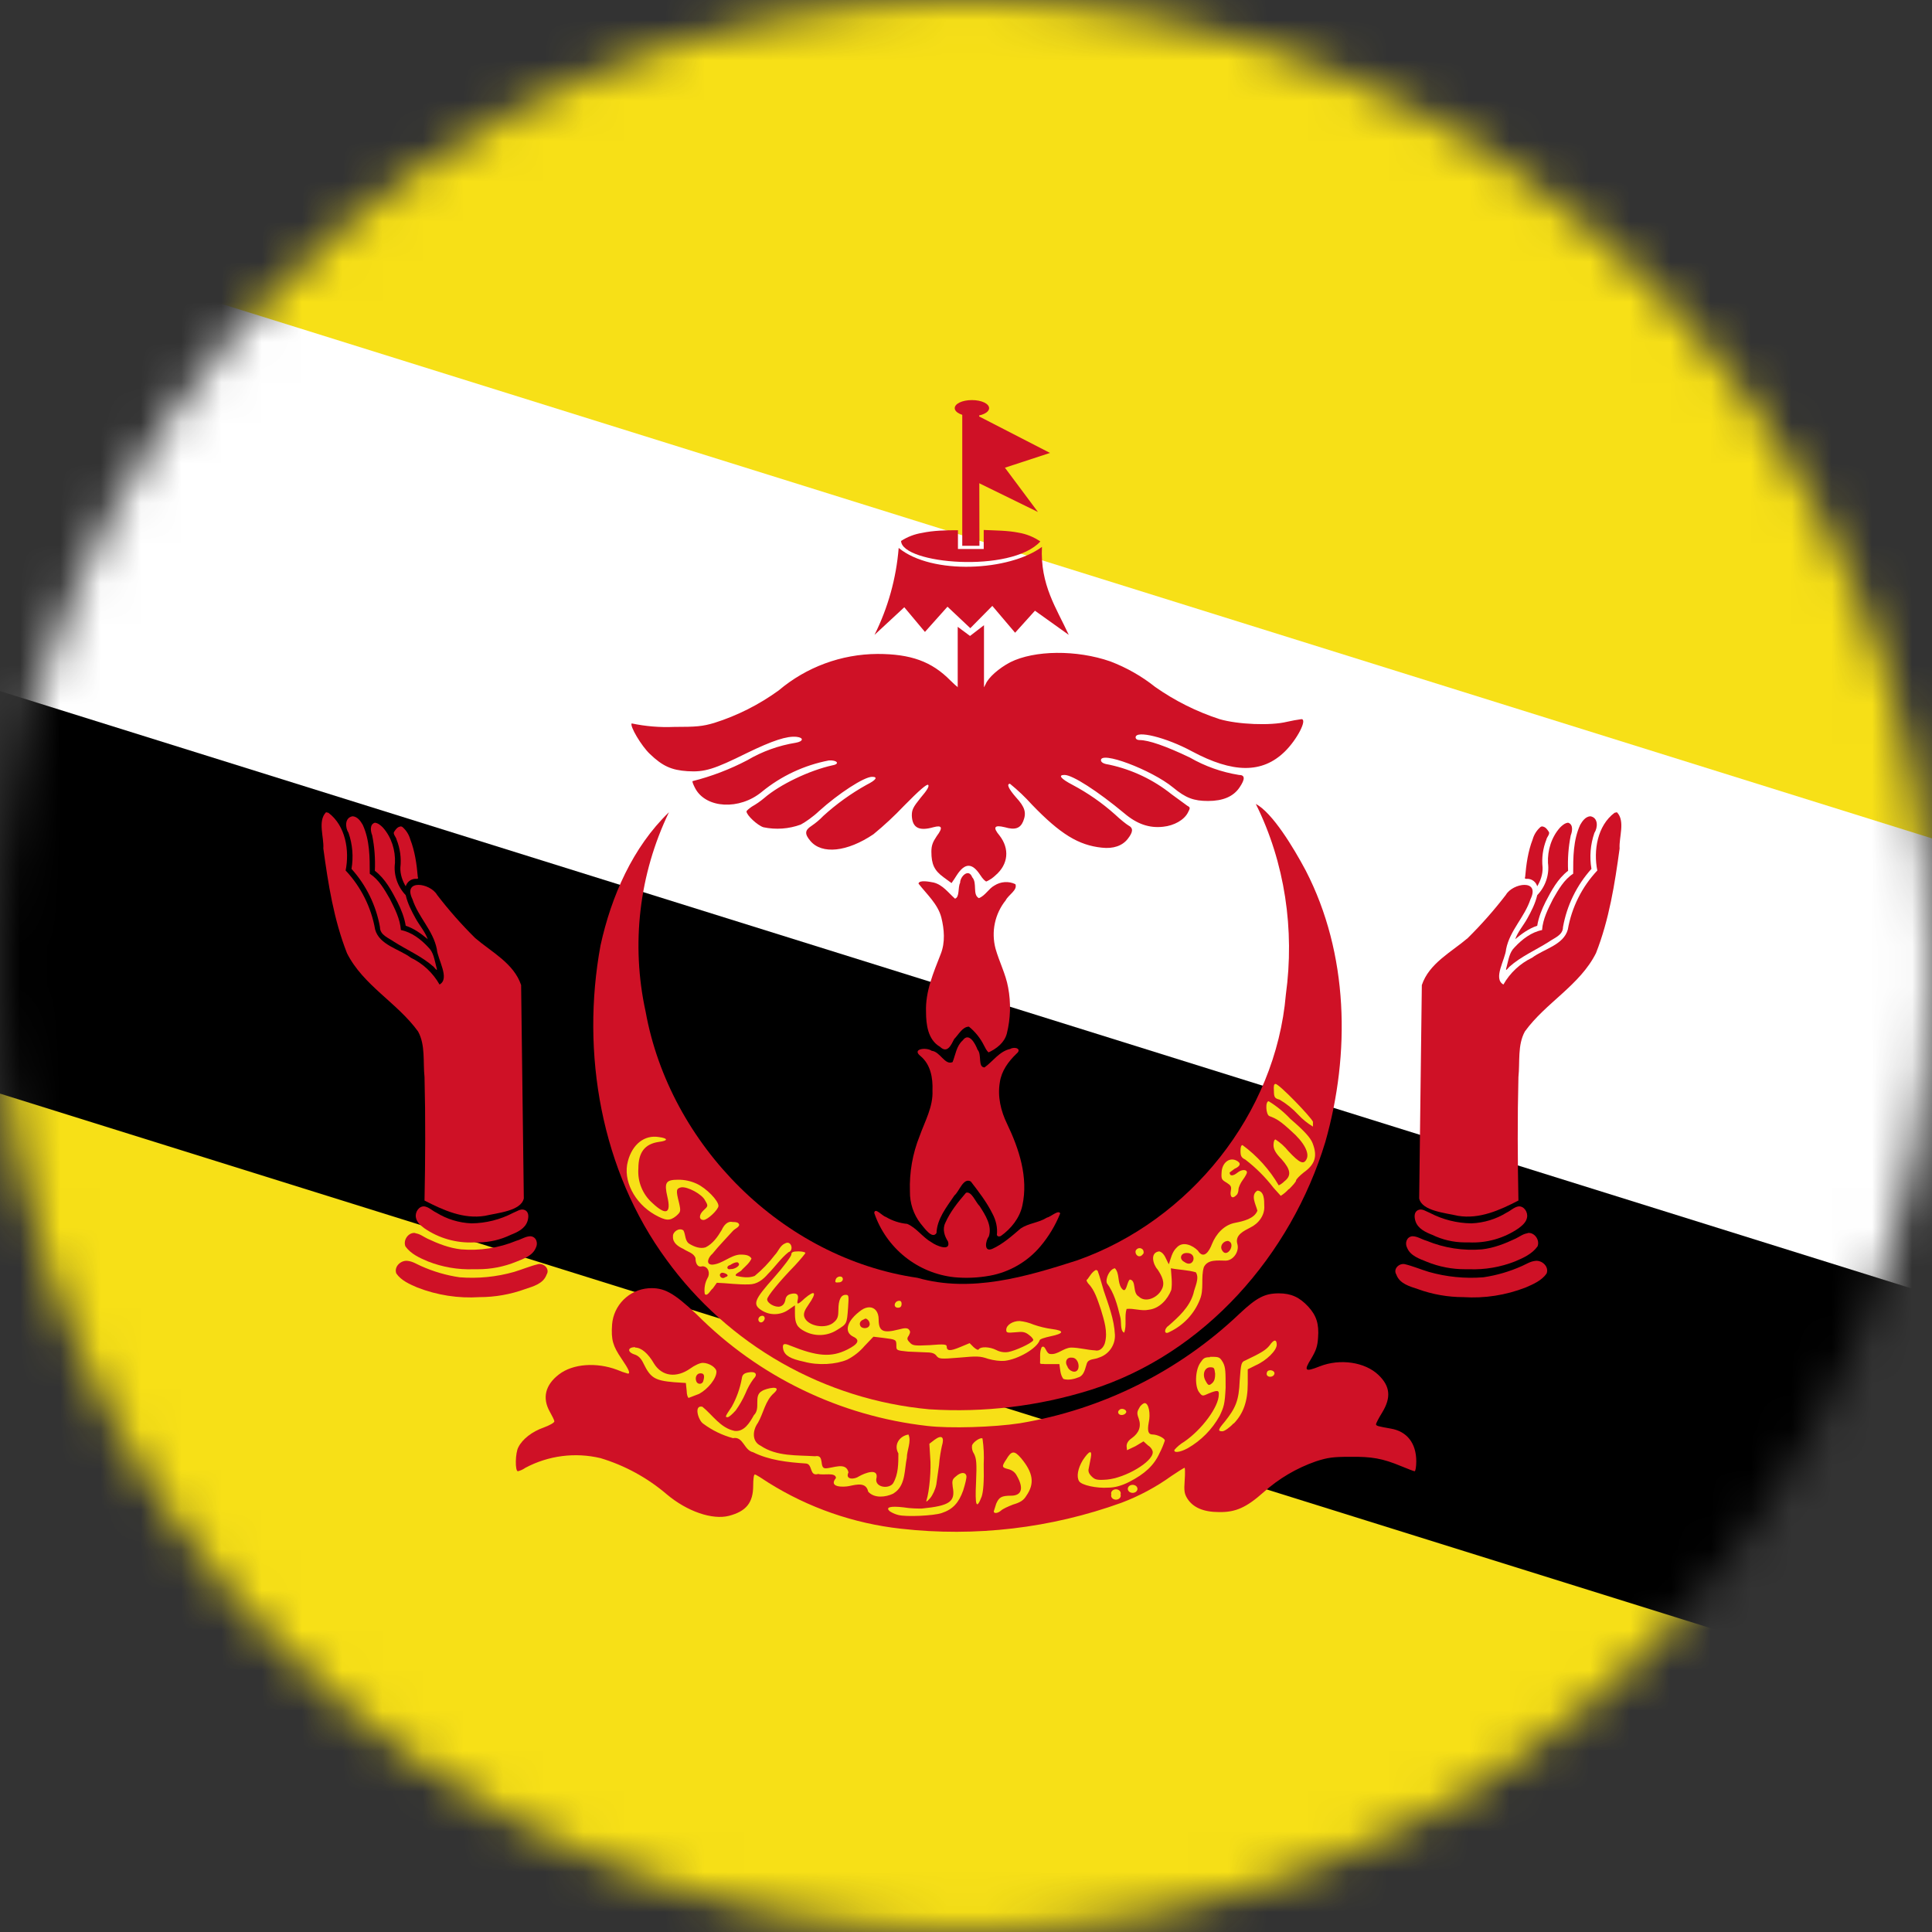 <svg width="48" height="48" viewBox="0 0 48 48" fill="none" xmlns="http://www.w3.org/2000/svg">
<rect x="0" y="0" width="48" height="48" fill="#333333" stroke="none"/>
<g clip-path="url(#clip0_152_6569)">
<mask id="mask0_152_6569" style="mask-type:alpha" maskUnits="userSpaceOnUse" x="0" y="0" width="48" height="48">
<circle cx="24" cy="24" r="24" fill="#D9D9D9"/>
</mask>
<g mask="url(#mask0_152_6569)">
<g clip-path="url(#clip1_152_6569)">
<path d="M-8 0H56V48H-8V0Z" fill="#F7E017"/>
<path d="M-8 3.33V24.67L56 34.67V23.33L-8 3.33Z" fill="white"/>
<path d="M-8 14.67V24.67L56 44.67V34.67L-8 14.67Z" fill="black"/>
<path d="M22.38 37.98C21.21 37.851 20.084 37.459 19.087 36.834C18.927 36.727 18.78 36.633 18.753 36.633C18.727 36.633 18.713 36.76 18.713 36.907C18.713 37.334 18.54 37.547 18.113 37.66C17.7 37.767 17.073 37.553 16.567 37.127C16.086 36.716 15.525 36.409 14.92 36.227C14.289 36.077 13.626 36.162 13.053 36.467C12.997 36.507 12.934 36.536 12.867 36.553C12.793 36.553 12.8 36.093 12.88 35.953C12.98 35.754 13.22 35.567 13.507 35.467C13.653 35.413 13.773 35.347 13.773 35.313C13.773 35.287 13.72 35.18 13.66 35.074C13.467 34.733 13.547 34.407 13.887 34.147C14.233 33.88 14.82 33.84 15.333 34.033C15.42 34.071 15.509 34.102 15.6 34.127C15.667 34.127 15.627 34.027 15.44 33.754C15.227 33.44 15.18 33.287 15.207 32.907C15.225 32.674 15.326 32.456 15.491 32.291C15.656 32.126 15.874 32.025 16.107 32.007C16.493 31.98 16.733 32.114 17.307 32.654C18.847 34.203 20.869 35.182 23.04 35.427C23.593 35.493 24.694 35.46 25.34 35.36C27.389 35.018 29.288 34.071 30.794 32.64C31.22 32.24 31.42 32.133 31.773 32.133C32.074 32.133 32.287 32.227 32.507 32.467C32.707 32.687 32.773 32.894 32.747 33.233C32.733 33.447 32.7 33.547 32.574 33.76C32.387 34.06 32.42 34.093 32.787 33.947C33.294 33.747 33.913 33.84 34.247 34.16C34.54 34.44 34.567 34.72 34.34 35.093C34.254 35.233 34.187 35.36 34.187 35.387C34.187 35.427 34.254 35.44 34.553 35.493C34.953 35.56 35.187 35.853 35.187 36.307C35.187 36.44 35.167 36.553 35.147 36.553C35.127 36.553 34.974 36.493 34.813 36.427C34.347 36.233 34.08 36.187 33.533 36.194C33.12 36.194 32.98 36.214 32.694 36.307C32.214 36.474 31.772 36.734 31.393 37.074C30.967 37.453 30.7 37.574 30.287 37.567C29.9 37.567 29.64 37.453 29.5 37.233C29.427 37.114 29.413 37.047 29.433 36.78C29.447 36.607 29.44 36.467 29.433 36.467C29.413 36.467 29.267 36.56 29.1 36.673C28.72 36.946 28.305 37.168 27.867 37.334C26.112 37.969 24.234 38.19 22.38 37.98Z" fill="#CF1126"/>
<path d="M23.087 35.014C21.797 34.895 20.548 34.502 19.422 33.862C18.297 33.222 17.321 32.348 16.56 31.3C14.934 29.087 14.427 26.16 14.92 23.487C15.187 22.267 15.72 21.047 16.62 20.18C15.878 21.72 15.674 23.464 16.04 25.133C16.64 28.453 19.44 31.26 22.794 31.747C24.127 32.127 25.494 31.72 26.76 31.314C29.56 30.327 31.694 27.674 31.947 24.707C32.167 23.107 31.927 21.433 31.2 19.973C31.614 20.193 32.134 21.053 32.44 21.627C33.507 23.693 33.554 26.167 32.927 28.373C32.074 31.18 29.927 33.64 27.093 34.533C25.801 34.937 24.445 35.1 23.093 35.014H23.087Z" fill="#CF1126"/>
<path d="M10.133 31.327C9.967 31.3 9.78 31.467 9.847 31.64C9.967 31.814 10.18 31.907 10.367 31.987C10.859 32.179 11.386 32.261 11.913 32.227C12.3 32.227 12.684 32.159 13.047 32.027C13.247 31.96 13.5 31.894 13.58 31.667C13.667 31.527 13.513 31.38 13.373 31.407C13.173 31.454 12.973 31.54 12.773 31.6C12.334 31.725 11.876 31.77 11.42 31.734C11.089 31.686 10.765 31.591 10.46 31.454C10.353 31.407 10.253 31.34 10.133 31.327Z" fill="#CF1126"/>
<path d="M10.32 30.634C10.153 30.607 10.007 30.807 10.073 30.967C10.207 31.154 10.427 31.254 10.633 31.34C10.994 31.482 11.38 31.548 11.767 31.534H11.867C12.196 31.535 12.522 31.472 12.827 31.347C13.007 31.274 13.233 31.2 13.313 31C13.373 30.887 13.327 30.727 13.18 30.714C13.06 30.714 12.947 30.794 12.827 30.827C12.393 31.006 11.922 31.079 11.454 31.04C11.16 31.007 10.887 30.9 10.62 30.774C10.52 30.727 10.434 30.654 10.32 30.64V30.634Z" fill="#CF1126"/>
<path d="M10.553 29.974C10.407 29.954 10.307 30.12 10.333 30.247C10.353 30.367 10.453 30.447 10.54 30.514C10.903 30.765 11.339 30.889 11.78 30.867H11.887C12.164 30.865 12.437 30.801 12.687 30.68C12.853 30.614 13.047 30.527 13.107 30.334C13.133 30.247 13.147 30.12 13.047 30.067C12.94 30.014 12.84 30.1 12.747 30.134C12.428 30.301 12.074 30.39 11.713 30.394C11.404 30.381 11.103 30.29 10.84 30.127C10.74 30.08 10.66 29.994 10.553 29.974Z" fill="#CF1126"/>
<path d="M8.1 20.18C7.887 20.4 8.053 20.8 8.033 21.08C8.153 21.96 8.293 22.847 8.62 23.68C9.02 24.48 9.873 24.914 10.387 25.627C10.573 25.967 10.507 26.38 10.547 26.76C10.573 27.78 10.567 28.807 10.547 29.827C11.014 30.067 11.514 30.294 12.047 30.207C12.36 30.134 12.947 30.087 13.014 29.774L12.947 24.474C12.767 23.934 12.213 23.654 11.807 23.307C11.467 22.971 11.151 22.613 10.86 22.234C10.687 21.934 10 21.834 10.247 22.34C10.393 22.787 10.76 23.114 10.853 23.58C10.873 23.84 11.187 24.314 10.92 24.46C10.756 24.171 10.507 23.938 10.207 23.794C9.913 23.574 9.427 23.48 9.32 23.094C9.224 22.544 8.969 22.034 8.587 21.627C8.687 21.134 8.587 20.514 8.16 20.194L8.1 20.18Z" fill="#CF1126"/>
<path d="M8.76 20.28C8.56 20.314 8.573 20.56 8.66 20.694C8.759 20.981 8.784 21.288 8.733 21.587C9.099 21.994 9.344 22.495 9.44 23.034C9.44 23.234 9.653 23.3 9.793 23.4C10.12 23.607 10.48 23.76 10.774 24.02C10.834 24.087 10.88 24.154 10.84 24.02C10.793 23.847 10.774 23.66 10.64 23.534C10.454 23.334 10.227 23.16 9.96 23.107C9.94 22.827 9.807 22.574 9.687 22.334C9.553 22.1 9.413 21.854 9.187 21.707C9.187 21.3 9.187 20.874 9.013 20.494C8.96 20.4 8.88 20.287 8.76 20.28Z" fill="#CF1126"/>
<path d="M9.313 20.44C9.18 20.48 9.207 20.654 9.247 20.754C9.305 21.043 9.327 21.339 9.313 21.634C9.573 21.834 9.727 22.127 9.873 22.407C9.967 22.594 10.047 22.794 10.08 23C10.287 23.067 10.467 23.2 10.627 23.334C10.56 23.147 10.427 23 10.327 22.82C10.227 22.64 10.127 22.447 10.08 22.24C9.88 22.034 9.773 21.734 9.813 21.44C9.827 21.127 9.727 20.8 9.513 20.56C9.46 20.507 9.393 20.447 9.313 20.44Z" fill="#CF1126"/>
<path d="M9.947 20.534C9.867 20.547 9.827 20.614 9.787 20.674C9.767 20.734 9.84 20.794 9.853 20.86C9.941 21.08 9.973 21.318 9.947 21.554C9.94 21.72 10 21.887 10.08 22.02C10.095 21.969 10.126 21.924 10.167 21.89C10.209 21.857 10.26 21.837 10.313 21.834C10.347 21.834 10.407 21.847 10.38 21.787C10.353 21.467 10.307 21.147 10.193 20.854C10.161 20.738 10.096 20.634 10.007 20.554C9.993 20.54 9.967 20.527 9.94 20.534H9.947Z" fill="#CF1126"/>
<path d="M38.139 31.327C38.305 31.3 38.492 31.467 38.425 31.64C38.305 31.814 38.092 31.907 37.905 31.987C37.413 32.179 36.886 32.261 36.359 32.227C35.972 32.227 35.589 32.159 35.225 32.027C35.025 31.96 34.772 31.894 34.692 31.667C34.605 31.527 34.759 31.38 34.899 31.407C35.099 31.454 35.299 31.54 35.499 31.6C35.938 31.725 36.397 31.77 36.852 31.734C37.184 31.686 37.507 31.591 37.812 31.454C37.919 31.407 38.019 31.34 38.139 31.327Z" fill="#CF1126"/>
<path d="M37.952 30.634C38.119 30.607 38.265 30.807 38.199 30.967C38.065 31.154 37.845 31.254 37.639 31.34C37.278 31.482 36.892 31.548 36.505 31.534H36.405C36.076 31.535 35.75 31.472 35.445 31.347C35.265 31.274 35.039 31.2 34.959 31C34.899 30.887 34.945 30.727 35.092 30.714C35.212 30.714 35.325 30.794 35.445 30.827C35.88 31.006 36.35 31.079 36.819 31.04C37.112 31.007 37.385 30.9 37.652 30.774C37.752 30.727 37.839 30.654 37.952 30.64V30.634Z" fill="#CF1126"/>
<path d="M37.719 29.974C37.865 29.954 37.965 30.12 37.939 30.247C37.919 30.367 37.819 30.447 37.732 30.514C37.369 30.765 36.933 30.889 36.492 30.867H36.385C36.108 30.865 35.835 30.801 35.585 30.68C35.419 30.614 35.225 30.527 35.165 30.334C35.139 30.247 35.125 30.12 35.225 30.067C35.332 30.014 35.432 30.1 35.525 30.134C35.844 30.301 36.199 30.39 36.559 30.394C36.868 30.381 37.169 30.29 37.432 30.127C37.532 30.08 37.612 29.994 37.719 29.974Z" fill="#CF1126"/>
<path d="M40.172 20.18C40.385 20.4 40.219 20.8 40.239 21.08C40.119 21.96 39.979 22.847 39.652 23.68C39.252 24.48 38.399 24.914 37.885 25.627C37.699 25.967 37.765 26.38 37.725 26.76C37.699 27.78 37.705 28.807 37.725 29.827C37.259 30.067 36.759 30.294 36.225 30.207C35.912 30.134 35.325 30.087 35.259 29.774L35.325 24.474C35.505 23.934 36.059 23.654 36.465 23.307C36.805 22.971 37.121 22.613 37.412 22.234C37.585 21.934 38.272 21.834 38.025 22.34C37.879 22.787 37.512 23.114 37.419 23.58C37.399 23.84 37.085 24.314 37.352 24.46C37.516 24.171 37.765 23.938 38.065 23.794C38.359 23.574 38.845 23.48 38.952 23.094C39.048 22.544 39.303 22.034 39.685 21.627C39.585 21.134 39.685 20.514 40.112 20.194L40.172 20.18Z" fill="#CF1126"/>
<path d="M39.512 20.28C39.712 20.314 39.699 20.56 39.612 20.694C39.513 20.981 39.488 21.288 39.539 21.587C39.173 21.994 38.928 22.495 38.832 23.034C38.832 23.234 38.619 23.3 38.479 23.4C38.152 23.607 37.792 23.76 37.499 24.02C37.439 24.087 37.392 24.154 37.432 24.02C37.479 23.847 37.499 23.66 37.632 23.534C37.819 23.334 38.045 23.16 38.312 23.107C38.332 22.827 38.465 22.574 38.585 22.334C38.719 22.1 38.859 21.854 39.085 21.707C39.085 21.3 39.085 20.874 39.259 20.494C39.312 20.4 39.392 20.287 39.512 20.28Z" fill="#CF1126"/>
<path d="M38.959 20.44C39.092 20.48 39.065 20.654 39.025 20.754C38.967 21.043 38.945 21.339 38.959 21.634C38.699 21.834 38.545 22.127 38.399 22.407C38.305 22.594 38.225 22.794 38.192 23C37.985 23.067 37.805 23.2 37.645 23.334C37.712 23.147 37.845 23 37.945 22.82C38.045 22.64 38.145 22.447 38.192 22.24C38.392 22.034 38.499 21.734 38.459 21.44C38.445 21.127 38.545 20.8 38.759 20.56C38.812 20.507 38.879 20.447 38.959 20.44Z" fill="#CF1126"/>
<path d="M38.325 20.534C38.405 20.547 38.445 20.614 38.485 20.674C38.505 20.734 38.432 20.794 38.419 20.86C38.332 21.08 38.3 21.318 38.325 21.554C38.332 21.72 38.272 21.887 38.192 22.02C38.177 21.969 38.147 21.924 38.105 21.89C38.063 21.857 38.012 21.837 37.959 21.834C37.925 21.834 37.865 21.847 37.892 21.787C37.919 21.467 37.965 21.147 38.079 20.854C38.111 20.738 38.176 20.634 38.265 20.554C38.279 20.54 38.305 20.527 38.332 20.534H38.325Z" fill="#CF1126"/>
<path d="M23.714 31.733C23.263 31.685 22.836 31.508 22.483 31.225C22.13 30.941 21.865 30.563 21.72 30.134C21.74 29.987 21.92 30.213 22.007 30.233C22.169 30.33 22.352 30.39 22.54 30.407C22.774 30.507 22.92 30.74 23.147 30.867C23.254 30.947 23.627 31.107 23.554 30.847C23.467 30.713 23.407 30.54 23.487 30.38C23.607 30.107 23.8 29.867 24 29.634C24.14 29.587 24.24 29.873 24.34 29.967C24.48 30.187 24.654 30.453 24.567 30.72C24.487 30.82 24.434 31.12 24.654 31.027C24.92 30.907 25.14 30.707 25.36 30.52C25.56 30.387 25.807 30.38 26.007 30.253C26.107 30.233 26.3 30.047 26.34 30.147C26.221 30.445 26.054 30.722 25.847 30.967C25.526 31.347 25.083 31.604 24.594 31.694C24.3 31.747 24.007 31.76 23.714 31.733Z" fill="#CF1126"/>
<path d="M24.767 30.68C24.787 30.5 24.747 30.32 24.654 30.147C24.514 29.867 24.32 29.613 24.12 29.354C23.933 29.247 23.834 29.6 23.713 29.7C23.52 29.987 23.28 30.28 23.267 30.634C23.16 30.8 22.96 30.5 22.873 30.4C22.696 30.172 22.602 29.889 22.607 29.6C22.591 29.131 22.672 28.663 22.847 28.227C22.98 27.854 23.187 27.494 23.167 27.093C23.18 26.78 23.12 26.447 22.873 26.24C22.634 26.053 23.027 26.014 23.147 26.107C23.36 26.127 23.474 26.474 23.667 26.387C23.74 26.207 23.76 25.987 23.92 25.847C24.073 25.634 24.233 25.933 24.287 26.08C24.4 26.2 24.287 26.514 24.46 26.52C24.674 26.367 24.827 26.12 25.1 26.06C25.213 25.994 25.4 26.06 25.253 26.18C25.053 26.373 24.88 26.607 24.84 26.893C24.78 27.247 24.867 27.607 25.02 27.92C25.32 28.547 25.553 29.253 25.4 29.953C25.334 30.26 25.12 30.527 24.867 30.707C24.834 30.727 24.78 30.727 24.767 30.68Z" fill="#CF1126"/>
<path d="M24.447 25.974C24.357 25.793 24.23 25.634 24.073 25.507C23.913 25.507 23.814 25.707 23.707 25.814C23.634 25.953 23.54 26.187 23.354 26.007C23.053 25.834 23.007 25.453 23.007 25.14C22.987 24.634 23.194 24.16 23.373 23.7C23.487 23.413 23.46 23.087 23.387 22.794C23.3 22.46 23.027 22.22 22.82 21.953C22.834 21.854 23.1 21.907 23.2 21.927C23.427 21.987 23.56 22.18 23.727 22.327C23.847 22.287 23.794 22.047 23.854 21.933C23.854 21.773 24.067 21.567 24.154 21.794C24.287 21.94 24.154 22.227 24.32 22.314C24.48 22.253 24.56 22.08 24.707 22C24.784 21.951 24.872 21.922 24.962 21.916C25.054 21.91 25.145 21.927 25.227 21.967C25.287 22.113 25.053 22.233 24.987 22.367C24.854 22.533 24.761 22.728 24.717 22.937C24.673 23.145 24.679 23.361 24.733 23.567C24.827 23.9 24.987 24.2 25.047 24.534C25.119 24.914 25.108 25.305 25.014 25.68C24.953 25.907 24.76 26.053 24.56 26.147C24.507 26.1 24.48 26.034 24.447 25.974Z" fill="#CF1126"/>
<path d="M23.44 21.793C23.213 21.627 23.14 21.473 23.14 21.16C23.14 21.007 23.174 20.92 23.273 20.773C23.433 20.56 23.407 20.493 23.187 20.553C22.834 20.653 22.667 20.567 22.654 20.267C22.654 20.12 22.68 20.06 22.873 19.82C23.034 19.633 23.093 19.533 23.06 19.5C23.027 19.473 22.84 19.633 22.46 20.02C22.222 20.271 21.968 20.507 21.7 20.727C21.047 21.167 20.42 21.233 20.134 20.893C19.987 20.72 19.994 20.627 20.16 20.52C20.266 20.448 20.365 20.366 20.453 20.273C20.78 19.975 21.14 19.716 21.527 19.5C21.767 19.38 21.82 19.3 21.667 19.3C21.467 19.3 20.834 19.713 20.347 20.153C20.207 20.287 20 20.433 19.893 20.487C19.597 20.595 19.276 20.618 18.967 20.553C18.82 20.507 18.547 20.253 18.547 20.16C18.547 20.14 18.613 20.087 18.68 20.04C18.789 19.979 18.892 19.907 18.987 19.827C19.373 19.493 20.107 19.14 20.687 19.013C20.873 18.98 20.8 18.88 20.593 18.893C19.982 19.01 19.409 19.278 18.927 19.673C18.373 20.133 17.54 20.087 17.273 19.587C17.227 19.5 17.194 19.42 17.207 19.407C17.679 19.288 18.136 19.113 18.567 18.887C18.938 18.668 19.348 18.521 19.773 18.453C19.96 18.42 19.974 18.327 19.794 18.307C19.553 18.28 19.194 18.4 18.56 18.707C17.74 19.113 17.507 19.187 17.08 19.16C16.68 19.133 16.46 19.033 16.147 18.733C15.934 18.533 15.64 18.033 15.694 17.973C16.04 18.046 16.393 18.075 16.747 18.06C17.3 18.06 17.453 18.047 17.747 17.96C18.32 17.779 18.86 17.506 19.347 17.153C20.033 16.573 20.901 16.252 21.8 16.247C22.627 16.247 23.147 16.433 23.613 16.907C23.773 17.067 23.907 17.167 23.927 17.147C23.947 17.127 23.967 16.847 23.974 16.527C23.974 16.527 24.22 16.5 24.273 16.573C24.273 17.087 24.273 17.133 24.354 17.133C24.4 17.133 24.453 17.08 24.487 17C24.553 16.833 24.82 16.6 25.1 16.453C25.7 16.153 26.747 16.14 27.587 16.433C27.988 16.586 28.364 16.799 28.7 17.067C29.191 17.412 29.73 17.681 30.3 17.867C30.754 18 31.567 18.033 31.974 17.933C32.093 17.906 32.213 17.884 32.334 17.867C32.487 17.867 32.227 18.373 31.92 18.673C31.36 19.22 30.634 19.213 29.614 18.667C28.974 18.32 28.214 18.133 28.214 18.32C28.214 18.36 28.254 18.387 28.314 18.387C28.534 18.387 28.96 18.533 29.56 18.82C29.937 19.038 30.351 19.184 30.78 19.253C30.934 19.253 30.94 19.353 30.794 19.567C30.64 19.793 30.38 19.9 30.014 19.9C29.66 19.9 29.46 19.827 29.147 19.567C28.614 19.127 27.307 18.633 27.354 18.9C27.367 18.947 27.427 18.98 27.567 19C28.13 19.122 28.657 19.373 29.107 19.733L29.5 20.02C29.574 20.06 29.574 20.073 29.514 20.187C29.42 20.373 29.167 20.513 28.9 20.54C28.554 20.58 28.247 20.473 27.934 20.207C27.267 19.653 26.647 19.253 26.447 19.253C26.28 19.253 26.354 19.347 26.647 19.5C27.026 19.701 27.38 19.947 27.7 20.233C27.834 20.36 27.987 20.48 28.034 20.507C28.16 20.573 28.154 20.667 28.02 20.84C27.887 21.013 27.66 21.093 27.374 21.06C26.8 21 26.347 20.727 25.64 19.993C25.472 19.806 25.289 19.632 25.093 19.473C25 19.473 25.06 19.6 25.24 19.807C25.467 20.053 25.507 20.193 25.42 20.407C25.347 20.58 25.22 20.627 24.967 20.553C24.7 20.487 24.66 20.553 24.834 20.76C25.087 21.087 25.053 21.473 24.733 21.747C24.667 21.811 24.591 21.862 24.507 21.9C24.48 21.9 24.413 21.833 24.354 21.74C24.154 21.433 23.974 21.433 23.773 21.74C23.731 21.808 23.687 21.875 23.64 21.94C23.573 21.892 23.506 21.843 23.44 21.793Z" fill="#CF1126"/>
<path d="M24.447 15.533L24.1 15.8L23.794 15.573V17.427H24.447V15.533Z" fill="#CF1126"/>
<path d="M22.327 13.62C22.266 14.37 22.062 15.101 21.727 15.773L22.467 15.087L22.98 15.7L23.54 15.073L24.107 15.607L24.654 15.053L25.22 15.72L25.713 15.173L26.553 15.773C26.247 15.107 25.84 14.533 25.887 13.587C25.08 14.187 23.154 14.293 22.327 13.613V13.62Z" fill="#CF1126"/>
<path d="M23.8 13.173C23.5 13.173 23.187 13.18 22.907 13.24C22.721 13.27 22.544 13.338 22.387 13.44C22.407 14.013 25.12 14.247 25.847 13.453C25.683 13.34 25.497 13.265 25.3 13.233C25.034 13.18 24.727 13.18 24.44 13.167V13.64H23.8V13.173Z" fill="#CF1126"/>
<path d="M24.327 10.267H23.907V13.56H24.334L24.327 10.267Z" fill="#CF1126"/>
<path d="M24.327 10.347L24.167 11.927L25.787 12.72L24.967 11.62L26.087 11.253L24.327 10.347ZM24.147 9.94C23.9 9.94 23.72 10.033 23.72 10.14C23.72 10.247 23.9 10.34 24.147 10.34C24.394 10.34 24.574 10.247 24.574 10.14C24.574 10.033 24.394 9.94 24.147 9.94Z" fill="#CF1126"/>
<path d="M23.4 37.59C23.67 37.5 23.82 37.34 23.93 37.03C23.98 36.87 24.02 36.71 24.01 36.67C23.99 36.57 23.87 36.57 23.75 36.68C23.66 36.75 23.65 36.79 23.67 36.94C23.74 37.31 23.6 37.41 22.9 37.48C22.83 37.48 22.62 37.48 22.45 37.45C22.11 37.41 21.99 37.45 22.11 37.55C22.175 37.591 22.246 37.622 22.32 37.64C22.51 37.69 23.2 37.66 23.4 37.59ZM24.87 37.53C24.91 37.49 25.04 37.43 25.17 37.38C25.34 37.33 25.43 37.28 25.5 37.16C25.71 36.86 25.67 36.59 25.37 36.23C25.2 36.03 25.13 36.04 25 36.26C24.88 36.44 24.89 36.46 25.05 36.5C25.14 36.52 25.22 36.58 25.26 36.66C25.44 36.97 25.39 37.16 25.12 37.16C24.88 37.16 24.82 37.2 24.75 37.36L24.69 37.55C24.69 37.61 24.79 37.6 24.87 37.53ZM24.39 37.18C24.43 37.05 24.45 36.83 24.44 36.38C24.451 36.166 24.441 35.952 24.41 35.74C24.37 35.7 24.18 35.82 24.15 35.91C24.14 35.984 24.158 36.059 24.2 36.12C24.26 36.24 24.27 36.36 24.25 36.82C24.22 37.42 24.26 37.52 24.39 37.18Z" fill="#F7E017"/>
<path d="M23.26 36.9L23.33 36.4C23.34 36.23 23.38 36.02 23.4 35.93C23.47 35.7 23.4 35.64 23.22 35.77L23.09 35.87L23.11 36.2C23.14 36.5 23.09 37.05 23.02 37.27C23 37.33 23.03 37.31 23.11 37.22C23.17 37.15 23.24 37 23.26 36.89V36.9ZM22.26 37.06C22.5 36.86 22.47 36.5 22.53 36.22C22.53 36.03 22.65 35.81 22.57 35.64C22.34 35.68 22.2 35.9 22.32 36.11C22.32 36.36 22.32 36.63 22.19 36.85C22.09 37 21.75 36.96 21.77 36.75C21.85 36.45 21.48 36.6 21.34 36.68C21.23 36.76 20.99 36.77 21.08 36.58C21.02 36.31 20.69 36.48 20.51 36.48C20.34 36.48 20.5 36.13 20.25 36.18C19.8 36.15 19.3 36.19 18.9 35.92C18.67 35.81 18.7 35.53 18.83 35.35C18.97 35.11 19.01 34.8 19.23 34.61C19.46 34.4 19.03 34.49 18.93 34.56C18.71 34.68 18.91 34.99 18.73 35.16C18.63 35.34 18.49 35.58 18.25 35.55C17.9 35.48 17.7 35.15 17.45 34.95C17.23 34.9 17.35 35.29 17.47 35.37C17.692 35.536 17.943 35.658 18.21 35.73C18.47 35.68 18.48 36.03 18.71 36.08C19.11 36.28 19.57 36.33 20.02 36.36C20.2 36.37 20.1 36.69 20.33 36.62C20.46 36.66 20.76 36.57 20.77 36.72C20.57 36.96 20.96 36.95 21.1 36.92C21.29 36.88 21.52 36.82 21.57 37.06C21.72 37.23 22 37.2 22.19 37.11L22.26 37.06Z" fill="#F7E017"/>
<path d="M18.28 35.04C18.374 34.908 18.454 34.768 18.52 34.62C18.571 34.492 18.638 34.371 18.72 34.26C18.84 34.14 18.77 34.06 18.58 34.1C18.48 34.12 18.44 34.16 18.43 34.25C18.385 34.495 18.301 34.732 18.18 34.95C18.01 35.2 18.01 35.21 18.08 35.21C18.11 35.21 18.2 35.13 18.28 35.04ZM15.78 33.47C15.59 33.47 15.58 33.59 15.76 33.65C15.86 33.68 15.93 33.75 15.99 33.88C16.16 34.23 16.27 34.3 16.74 34.34L17.04 34.36L17.06 34.55C17.06 34.65 17.09 34.73 17.11 34.73L17.37 34.63C17.59 34.51 17.8 34.25 17.8 34.08C17.8 33.98 17.62 33.86 17.46 33.86C17.39 33.86 17.26 33.92 17.15 34C16.81 34.24 16.45 34.2 16.25 33.88C16.1 33.62 15.93 33.48 15.78 33.48V33.47ZM17.41 34.12C17.5 34.12 17.51 34.19 17.47 34.32C17.464 34.338 17.453 34.353 17.437 34.364C17.422 34.375 17.404 34.38 17.385 34.38C17.366 34.38 17.348 34.375 17.333 34.364C17.318 34.353 17.306 34.338 17.3 34.32C17.26 34.22 17.31 34.12 17.4 34.12H17.41ZM30.06 33.72C29.93 33.72 29.9 33.74 29.82 33.86C29.69 34.05 29.68 34.46 29.8 34.6C29.87 34.69 29.88 34.69 30.03 34.62C30.25 34.53 30.29 34.54 30.28 34.65C30.28 34.95 29.86 35.52 29.42 35.82C29.33 35.873 29.249 35.941 29.18 36.02C29.15 36.1 29.31 36.09 29.51 35.98C29.841 35.79 30.114 35.514 30.3 35.18C30.41 34.95 30.43 34.88 30.45 34.48C30.45 34.1 30.45 33.98 30.39 33.86C30.31 33.72 30.29 33.71 30.11 33.71H30.06V33.72ZM30.07 33.97C30.17 33.97 30.17 33.99 30.19 34.13C30.19 34.23 30.18 34.3 30.12 34.36C30.04 34.43 30.02 34.43 29.96 34.32C29.86 34.16 29.92 33.97 30.07 33.97ZM28.05 36.82C28.44 36.62 28.67 36.41 28.81 36.1C28.862 36.001 28.905 35.897 28.94 35.79C28.94 35.73 28.75 35.64 28.64 35.64C28.53 35.64 28.5 35.56 28.54 35.34C28.59 35.13 28.54 34.86 28.44 34.86C28.41 34.86 28.34 34.91 28.31 34.97C28.25 35.07 28.24 35.11 28.29 35.24C28.36 35.44 28.3 35.6 28.12 35.73C28.03 35.79 27.99 35.86 27.99 35.93L28 36.03L28.21 35.93L28.41 35.81L28.52 35.91C28.59 35.95 28.64 36.03 28.64 36.08C28.64 36.32 27.96 36.72 27.5 36.76C27.25 36.78 27.2 36.76 27.12 36.68C27.05 36.61 27.03 36.55 27.05 36.48L27.1 36.22C27.14 36.01 27.06 36.04 26.9 36.28C26.78 36.48 26.74 36.69 26.81 36.8C26.87 36.9 27.25 36.98 27.53 36.96C27.7 36.96 27.87 36.91 28.05 36.82ZM30.65 35.37C30.89 35.12 31 34.82 31 34.37V34.02L31.2 33.92C31.47 33.8 31.72 33.55 31.72 33.41C31.72 33.27 31.65 33.27 31.54 33.43C31.45 33.54 31.34 33.61 30.94 33.8C30.84 33.84 30.83 33.87 30.8 34.3C30.78 34.8 30.7 34.98 30.43 35.32C30.26 35.52 30.25 35.56 30.37 35.56C30.42 35.56 30.55 35.47 30.65 35.36V35.37ZM27.98 35.09C28 35.02 27.86 34.97 27.81 35.03C27.78 35.05 27.77 35.09 27.79 35.12C27.83 35.18 27.95 35.16 27.98 35.09ZM31.66 34.14C31.69 34.06 31.55 34.01 31.49 34.07C31.47 34.1 31.46 34.14 31.48 34.17C31.52 34.23 31.64 34.21 31.66 34.14ZM27.23 31.55C27.13 31.6 27.08 31.7 27.02 31.78C26.97 31.81 27.01 31.84 27.03 31.88C27.2 32.05 27.27 32.3 27.35 32.53C27.43 32.8 27.53 33.09 27.45 33.37C27.42 33.47 27.33 33.58 27.21 33.55C27.01 33.54 26.81 33.48 26.61 33.48C26.42 33.49 26.28 33.66 26.1 33.64C25.98 33.64 25.98 33.4 25.88 33.47C25.82 33.6 25.85 33.74 25.84 33.87C25.86 33.9 25.92 33.88 25.95 33.89H26.32C26.34 34.01 26.34 34.16 26.42 34.26C26.55 34.3 26.7 34.26 26.82 34.21C26.94 34.15 26.96 34 27 33.88C27.04 33.75 27.2 33.78 27.3 33.73C27.42 33.693 27.525 33.616 27.597 33.513C27.67 33.41 27.706 33.286 27.7 33.16C27.68 32.77 27.54 32.42 27.42 32.06C27.37 31.9 27.33 31.73 27.27 31.57L27.23 31.55ZM26.63 33.73C26.76 33.73 26.82 33.89 26.79 34C26.74 34.15 26.55 34.06 26.52 33.95C26.45 33.85 26.49 33.72 26.62 33.73H26.63Z" fill="#F7E017"/>
<path d="M21.6 32.48C21.54 32.48 21.47 32.5 21.4 32.55C21.05 32.8 20.95 33.09 21.2 33.21C21.37 33.29 21.33 33.39 21.05 33.53C20.65 33.73 20.3 33.7 19.63 33.43C19.47 33.36 19.43 33.39 19.46 33.53C19.5 33.68 19.64 33.76 19.97 33.83C20.33 33.93 20.77 33.9 21.05 33.78C21.214 33.696 21.36 33.581 21.48 33.44L21.7 33.21L21.95 33.24C22.26 33.28 22.27 33.28 22.27 33.43C22.27 33.55 22.27 33.55 22.56 33.58L23.03 33.6C23.16 33.6 23.23 33.63 23.27 33.69C23.33 33.76 23.36 33.77 23.83 33.73C24.27 33.69 24.35 33.69 24.55 33.76C24.69 33.8 24.85 33.82 24.96 33.81C25.3 33.77 25.76 33.5 25.83 33.3C25.83 33.27 25.96 33.23 26.1 33.2C26.44 33.13 26.45 33.06 26.14 33.02C25.983 32.999 25.829 32.962 25.68 32.91C25.569 32.863 25.451 32.832 25.33 32.82C25.16 32.82 25 32.92 25 33.04C25 33.11 25.02 33.12 25.23 33.1C25.41 33.08 25.47 33.09 25.57 33.17C25.64 33.22 25.68 33.28 25.67 33.3C25.62 33.38 25.22 33.56 25.05 33.59C24.947 33.607 24.842 33.589 24.75 33.54C24.59 33.46 24.37 33.45 24.32 33.52C24.3 33.55 24.26 33.53 24.19 33.47L24.09 33.37L23.85 33.47C23.61 33.57 23.52 33.57 23.52 33.45C23.52 33.4 23.45 33.39 23.1 33.42C22.71 33.44 22.67 33.43 22.6 33.35C22.53 33.28 22.53 33.25 22.58 33.18C22.62 33.1 22.62 33.08 22.58 33.03C22.54 32.99 22.48 32.99 22.33 33.03C21.94 33.13 21.83 33.08 21.83 32.78C21.83 32.59 21.73 32.48 21.6 32.48ZM21.5 32.76C21.52 32.76 21.54 32.77 21.57 32.8C21.6 32.83 21.62 32.9 21.6 32.93C21.57 33.02 21.4 33.02 21.37 32.93C21.35 32.88 21.37 32.83 21.42 32.8L21.5 32.76Z" fill="#F7E017"/>
<path d="M20.8 33.04C21.04 32.89 21.04 32.9 21.07 32.49C21.09 32.19 21.09 32.17 21.01 32.17C20.89 32.17 20.83 32.3 20.83 32.54C20.83 32.7 20.81 32.77 20.73 32.84C20.53 33.04 20.05 32.95 19.98 32.71C19.96 32.63 19.99 32.55 20.09 32.41C20.3 32.11 20.26 32.03 19.99 32.26C19.82 32.42 19.79 32.42 19.82 32.29C19.85 32.16 19.79 32.11 19.64 32.15C19.57 32.17 19.52 32.21 19.51 32.31C19.49 32.39 19.45 32.44 19.38 32.46C19.26 32.49 19.06 32.38 19.06 32.28C19.06 32.21 19.36 31.84 19.75 31.44C19.89 31.29 20.01 31.14 20.01 31.13C20.01 31.11 19.93 31.09 19.84 31.09C19.7 31.09 19.66 31.11 19.66 31.17C19.66 31.21 19.47 31.47 19.23 31.74C18.73 32.3 18.69 32.41 18.93 32.56C19.03 32.622 19.146 32.653 19.263 32.649C19.38 32.645 19.494 32.608 19.59 32.54L19.75 32.43V32.63C19.75 32.88 19.8 32.98 20 33.08C20.125 33.144 20.265 33.174 20.405 33.167C20.546 33.16 20.682 33.116 20.8 33.04ZM31.24 29.58C31.06 29.69 31.2 29.92 31.24 30.08C31.16 30.28 30.89 30.34 30.69 30.38C30.41 30.43 30.21 30.66 30.11 30.91C30.05 31.07 29.91 31.31 29.76 31.07C29.63 30.94 29.39 30.83 29.24 30.99C29.12 31.1 29.09 31.26 29.04 31.41C28.97 31.3 28.94 31.13 28.8 31.09C28.56 31.12 28.65 31.42 28.76 31.54C28.86 31.69 28.96 31.87 28.86 32.04C28.76 32.24 28.46 32.38 28.29 32.21C28.13 32.12 28.24 31.81 28.07 31.79C27.99 31.85 27.99 32.18 27.86 32C27.76 31.85 27.82 31.64 27.7 31.51C27.57 31.53 27.46 31.76 27.5 31.88C27.68 32.12 27.76 32.42 27.83 32.71C27.87 32.83 27.82 33.06 27.93 33.11C28 32.92 27.93 32.71 27.99 32.52C28.17 32.5 28.36 32.58 28.54 32.54C28.81 32.51 29.01 32.28 29.1 32.05C29.13 31.87 29.1 31.69 29.09 31.51C29.29 31.55 29.51 31.55 29.71 31.61C29.81 31.76 29.68 31.98 29.65 32.14C29.55 32.48 29.28 32.72 29.03 32.94C28.92 33.01 28.91 33.18 29.06 33.09C29.402 32.928 29.67 32.642 29.81 32.29C29.92 32.03 29.83 31.74 29.91 31.48C30.01 31.28 30.26 31.32 30.45 31.32C30.64 31.32 30.8 31.09 30.74 30.9C30.68 30.68 30.91 30.58 31.06 30.5C31.27 30.4 31.43 30.19 31.41 29.95C31.41 29.82 31.41 29.59 31.24 29.58ZM30.51 30.83C30.73 30.89 30.47 31.31 30.35 31.04C30.31 30.94 30.4 30.83 30.51 30.83ZM29.48 31.13C29.77 31.12 29.66 31.53 29.42 31.35C29.29 31.28 29.33 31.13 29.48 31.13ZM19 32.76C19 32.72 18.98 32.69 18.94 32.69C18.87 32.69 18.82 32.76 18.85 32.82C18.89 32.89 18.98 32.85 19 32.76ZM22.4 32.4C22.4 32.33 22.37 32.31 22.32 32.32C22.21 32.34 22.19 32.49 22.31 32.49C22.37 32.49 22.4 32.46 22.4 32.39V32.4ZM18.2 30.36C18.07 30.33 17.98 30.45 17.93 30.56C17.83 30.73 17.71 30.9 17.53 30.99C17.4 31.03 17.26 30.98 17.14 30.91C17.01 30.84 17.04 30.68 16.98 30.57C16.88 30.49 16.71 30.6 16.72 30.72C16.71 30.88 16.85 30.97 16.98 31.03C17.08 31.1 17.24 31.13 17.28 31.26C17.28 31.37 17.32 31.5 17.45 31.46C17.6 31.46 17.65 31.64 17.58 31.75C17.513 31.872 17.489 32.013 17.51 32.15C17.58 32.22 17.65 32.05 17.71 32.01L17.81 31.87C18.08 31.88 18.34 31.92 18.61 31.91C18.81 31.91 18.96 31.79 19.08 31.65C19.26 31.47 19.4 31.26 19.59 31.11C19.73 31.07 19.66 30.81 19.51 30.89C19.38 30.94 19.34 31.09 19.25 31.18C19.104 31.372 18.936 31.547 18.75 31.7C18.6 31.76 18.44 31.73 18.29 31.7C18.23 31.65 18.41 31.6 18.44 31.54C18.52 31.46 18.62 31.38 18.67 31.27C18.62 31.17 18.48 31.17 18.38 31.17C18.14 31.19 17.95 31.4 17.7 31.42C17.51 31.42 17.61 31.22 17.7 31.15C17.86 30.95 18.04 30.77 18.21 30.58C18.26 30.52 18.44 30.46 18.33 30.38C18.29 30.36 18.24 30.36 18.2 30.36ZM18.32 31.36C18.45 31.43 18.24 31.54 18.16 31.53C18.05 31.56 18.04 31.45 18.14 31.43C18.2 31.39 18.26 31.36 18.32 31.36ZM17.94 31.62C18.01 31.62 18.16 31.69 18.02 31.73C17.92 31.81 17.82 31.65 17.94 31.62Z" fill="#F7E017"/>
<path d="M20.94 31.78C20.94 31.68 20.78 31.7 20.76 31.8C20.74 31.86 20.76 31.87 20.84 31.86C20.9 31.86 20.94 31.82 20.94 31.78ZM28.41 31.12C28.43 31.03 28.31 30.97 28.24 31.04C28.17 31.1 28.24 31.23 28.32 31.21C28.36 31.21 28.4 31.16 28.42 31.12H28.41ZM16.8 30.21C16.91 30.11 16.92 30.1 16.87 29.88C16.79 29.57 16.8 29.53 16.92 29.5C17.07 29.47 17.45 29.67 17.52 29.83C17.6 29.96 17.59 29.97 17.48 30.07C17.36 30.18 17.36 30.31 17.48 30.31C17.58 30.31 17.85 30.05 17.85 29.96C17.85 29.83 17.55 29.52 17.31 29.41C17.166 29.343 17.009 29.309 16.85 29.31C16.54 29.31 16.5 29.38 16.58 29.73C16.68 30.15 16.55 30.21 16.21 29.89C16.089 29.784 15.995 29.651 15.934 29.501C15.873 29.352 15.848 29.191 15.86 29.03C15.86 28.63 16.02 28.42 16.37 28.37C16.61 28.34 16.6 28.28 16.37 28.25C16.01 28.19 15.71 28.43 15.6 28.85C15.47 29.32 15.76 29.89 16.27 30.18C16.54 30.33 16.64 30.34 16.8 30.21ZM30.72 29.69C30.75 29.67 30.77 29.6 30.77 29.55C30.77 29.5 30.82 29.39 30.88 29.31C30.94 29.23 30.98 29.15 30.98 29.13C30.98 29.05 30.85 29.05 30.75 29.13C30.64 29.22 30.55 29.23 30.55 29.13L30.67 29.04C30.83 28.97 30.84 28.89 30.71 28.83C30.54 28.75 30.36 28.89 30.35 29.13C30.34 29.29 30.35 29.31 30.47 29.38C30.58 29.45 30.6 29.48 30.58 29.58C30.55 29.74 30.62 29.8 30.72 29.69ZM32.02 29.55C32.12 29.45 32.2 29.36 32.2 29.33C32.2 29.3 32.29 29.21 32.39 29.13C32.67 28.93 32.74 28.73 32.61 28.4C32.56 28.27 32.41 28.1 32.06 27.8C31.901 27.63 31.719 27.482 31.52 27.36C31.43 27.36 31.45 27.7 31.54 27.73C31.71 27.79 31.82 27.86 32.08 28.1C32.4 28.38 32.54 28.65 32.46 28.8C32.39 28.94 32.29 28.9 32.01 28.6C31.919 28.487 31.811 28.389 31.69 28.31C31.66 28.31 31.64 28.37 31.64 28.45C31.64 28.55 31.69 28.65 31.84 28.8C32.07 29.06 32.09 29.21 31.91 29.35C31.869 29.391 31.822 29.425 31.77 29.45C31.541 29.059 31.235 28.718 30.87 28.45C30.84 28.45 30.82 28.49 30.82 28.59C30.82 28.72 30.84 28.76 30.94 28.81C31.203 29.012 31.438 29.247 31.64 29.51L31.82 29.71C31.895 29.663 31.962 29.606 32.02 29.54V29.55ZM32.62 27.87C32.57 27.75 31.78 26.93 31.69 26.93C31.65 26.93 31.64 26.98 31.65 27.11C31.65 27.27 31.68 27.29 31.79 27.32C31.961 27.42 32.116 27.545 32.25 27.69C32.359 27.807 32.483 27.908 32.62 27.99V27.87ZM27.84 37.13C27.845 37.145 27.846 37.161 27.843 37.176C27.84 37.191 27.832 37.206 27.821 37.218C27.81 37.231 27.796 37.241 27.779 37.248C27.762 37.255 27.744 37.259 27.725 37.259C27.706 37.259 27.688 37.255 27.671 37.248C27.654 37.241 27.64 37.231 27.629 37.218C27.618 37.206 27.61 37.191 27.607 37.176C27.604 37.161 27.605 37.145 27.61 37.13C27.605 37.115 27.604 37.099 27.607 37.084C27.61 37.069 27.618 37.054 27.629 37.042C27.64 37.029 27.654 37.019 27.671 37.012C27.688 37.005 27.706 37.001 27.725 37.001C27.744 37.001 27.762 37.005 27.779 37.012C27.796 37.019 27.81 37.029 27.821 37.042C27.832 37.054 27.84 37.069 27.843 37.084C27.846 37.099 27.845 37.115 27.84 37.13ZM28.26 36.99C28.26 37.003 28.257 37.016 28.251 37.028C28.245 37.04 28.236 37.051 28.225 37.061C28.214 37.07 28.201 37.077 28.186 37.082C28.171 37.087 28.156 37.09 28.14 37.09C28.124 37.09 28.109 37.087 28.094 37.082C28.08 37.077 28.066 37.07 28.055 37.061C28.044 37.051 28.035 37.04 28.029 37.028C28.023 37.016 28.02 37.003 28.02 36.99C28.02 36.977 28.023 36.964 28.029 36.952C28.035 36.94 28.044 36.929 28.055 36.919C28.066 36.91 28.08 36.903 28.094 36.898C28.109 36.893 28.124 36.89 28.14 36.89C28.156 36.89 28.171 36.893 28.186 36.898C28.201 36.903 28.214 36.91 28.225 36.919C28.236 36.929 28.245 36.94 28.251 36.952C28.257 36.964 28.26 36.977 28.26 36.99Z" fill="#F7E017"/>
</g>
</g>
</g>
<defs>
<clipPath id="clip0_152_6569">
<rect width="48" height="48" fill="white"/>
</clipPath>
<clipPath id="clip1_152_6569">
<rect width="64" height="48" fill="white" transform="translate(-8)"/>
</clipPath>
</defs>
</svg>
